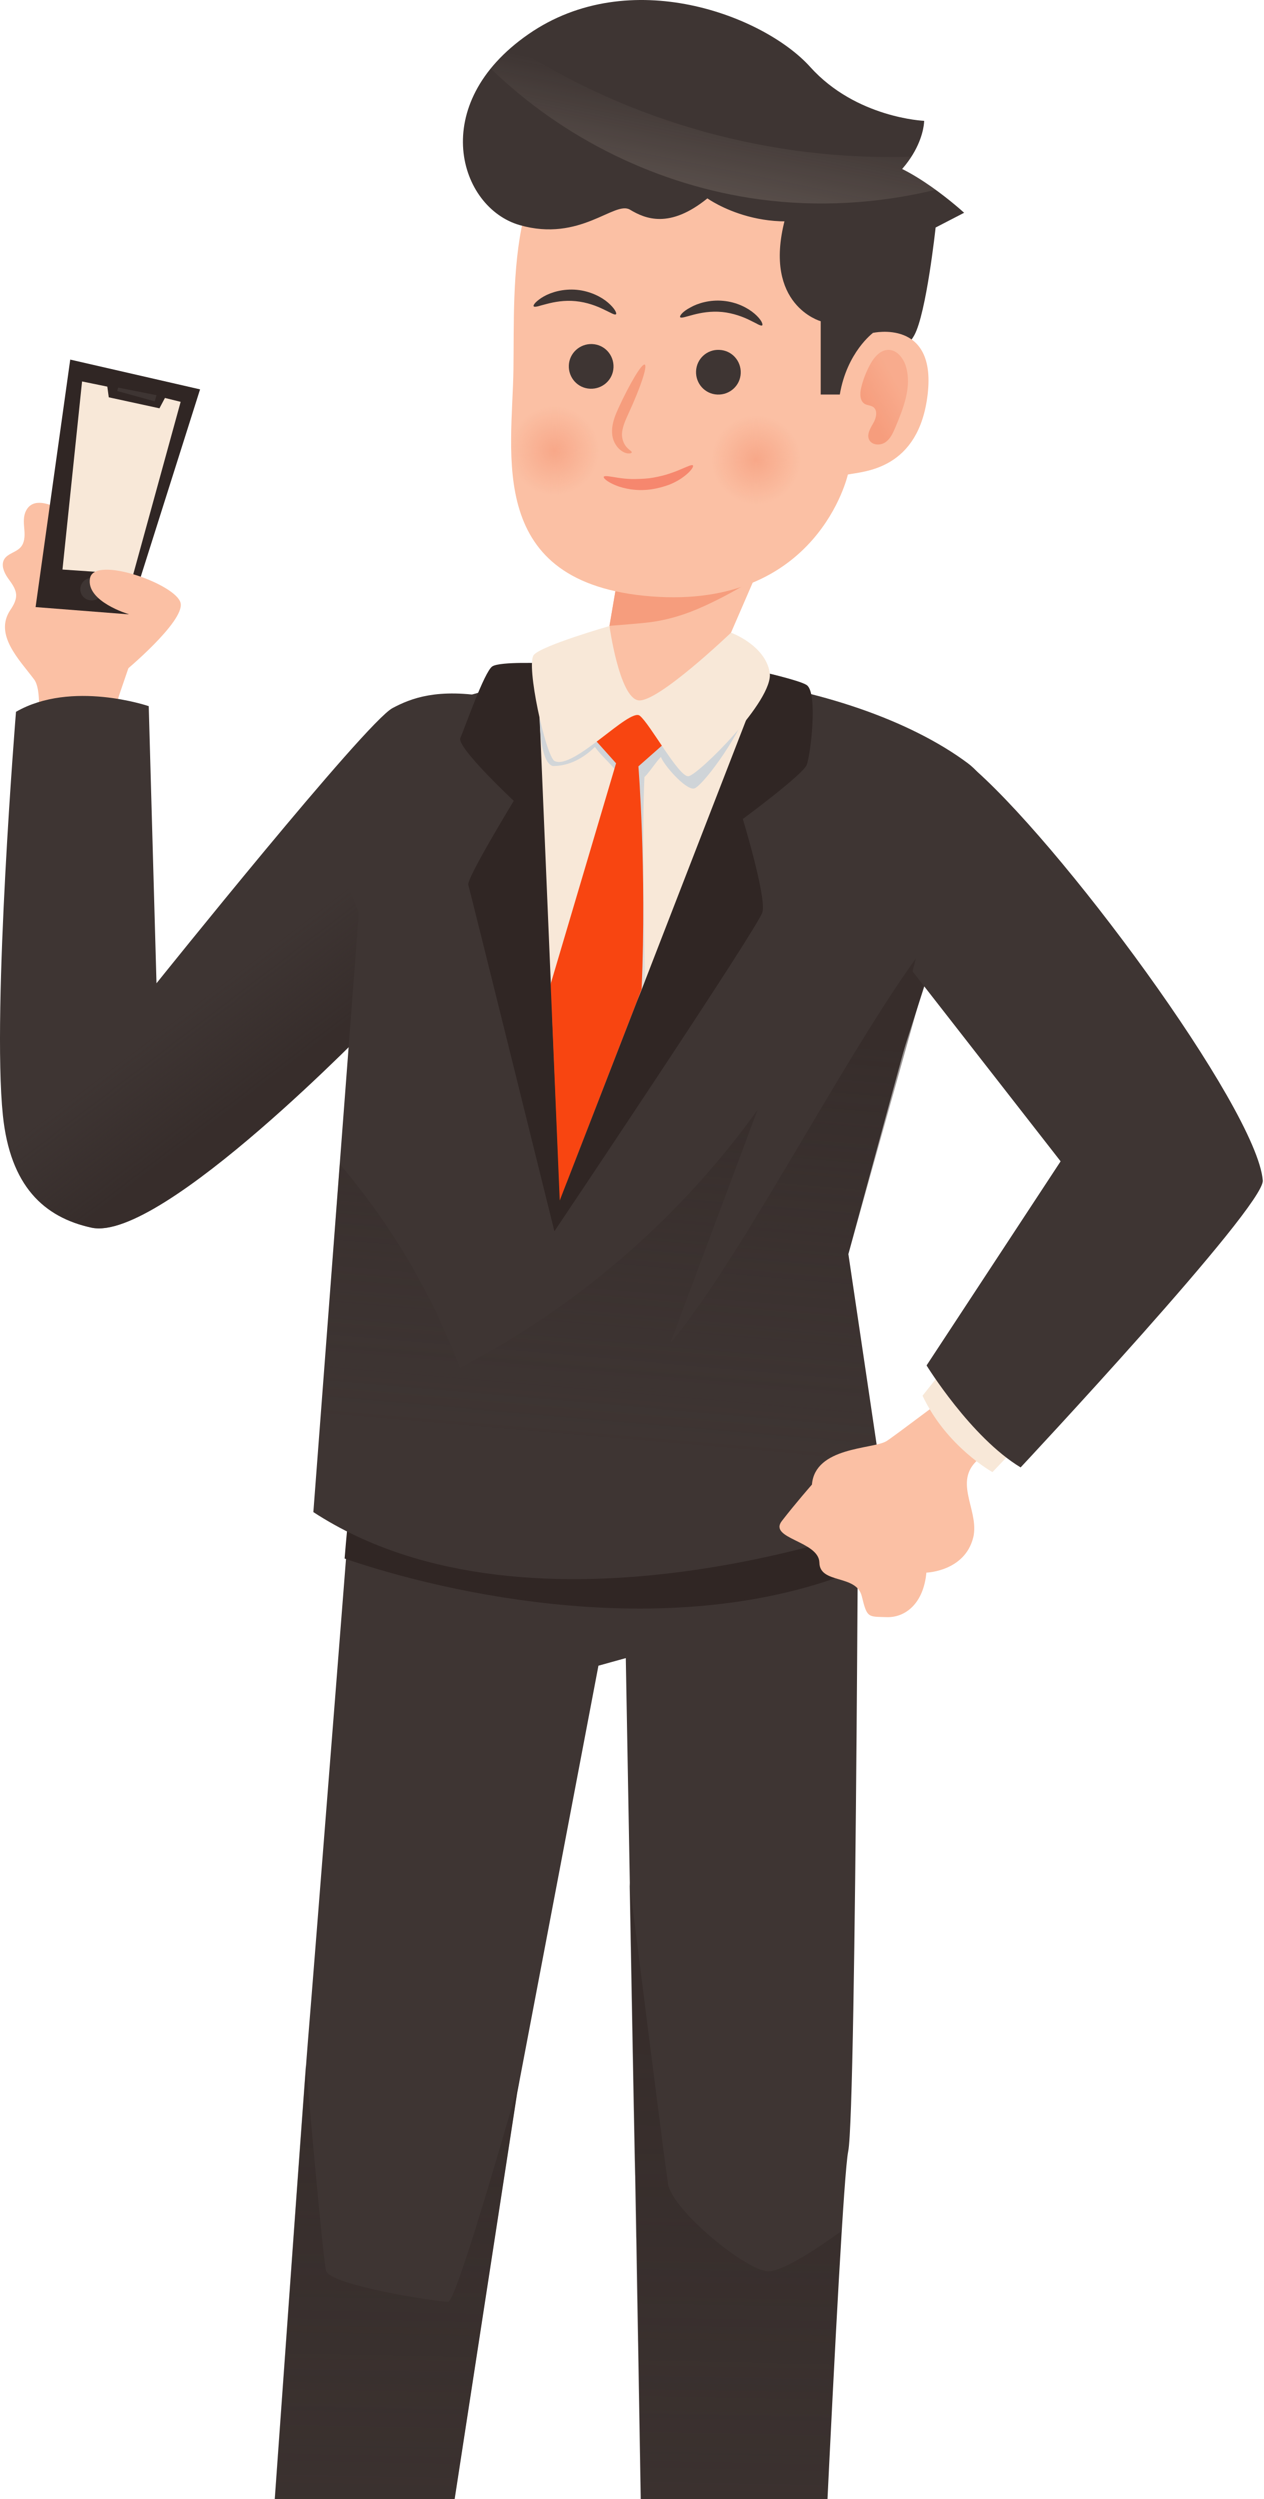 <svg width="484" height="957" viewBox="0 0 484 957" fill="none" xmlns="http://www.w3.org/2000/svg">
<path d="M9.221 319.011C9.965 304.754 18.705 267.749 13.065 260.187C7.424 252.624 -2.37 243.079 3.953 233.595C5.13 231.859 6.246 229.876 6.184 227.83C6.06 225.289 4.325 223.243 2.899 221.198C1.473 219.09 0.357 216.363 1.597 214.193C2.899 211.962 6.122 211.528 7.858 209.607C9.407 207.933 9.531 205.392 9.345 203.098C9.159 200.805 8.849 198.449 9.655 196.28C13.932 185.432 32.59 201.301 36.619 204.772C40.524 208.119 44.243 211.714 47.9 215.433C48.892 216.425 52.425 219.028 52.673 220.454L55.648 236.942L32.962 303.205L9.221 319.011Z" fill="#FBC0A4"/>
<path d="M49.332 235.267L76.606 149.107L26.893 137.702L13.628 232.478L49.332 235.267Z" fill="#302624"/>
<path d="M39.169 226.776C38.549 229.069 36.193 230.433 33.9 229.751C31.606 229.131 30.243 226.776 30.924 224.482C31.544 222.189 33.9 220.825 36.193 221.507C38.425 222.127 39.788 224.482 39.169 226.776Z" fill="#3E3533"/>
<path d="M63.159 152.394L61.052 156.361L41.65 152.146L41.093 148.055L31.423 146.072L23.922 218.099L51.01 219.958L69.172 153.882L63.159 152.394Z" fill="#F8E8D8"/>
<path d="M45.245 148.426L59.935 151.339L59.254 153.695L44.873 149.727L45.245 148.426Z" fill="#3E3533"/>
<path d="M47.538 257.273C47.538 257.273 70.597 238.181 69.171 230.991C67.745 223.801 36.071 212.519 34.459 221.445C32.847 230.371 49.336 235.206 49.336 235.206C49.336 235.206 27.579 243.326 26.835 267.686C26.649 272.955 37.496 291.241 36.381 298.679C32.475 325.705 47.538 257.273 47.538 257.273Z" fill="#FBC0A4"/>
<path d="M187.926 267.004C167.409 263.285 157.181 267.5 150.301 271.157C140.011 276.612 59.926 376.533 59.926 376.533L56.951 270.414C56.951 270.414 27.446 260.31 6.123 272.583C6.123 272.583 -3.113 386.512 1.102 427.113C3.891 454.138 16.784 466.163 35.07 470.131C61.847 475.895 143.73 390.727 143.73 390.727L187.926 267.004Z" fill="#3E3533"/>
<path d="M187.926 267.004C167.409 263.285 157.181 267.5 150.301 271.157C140.011 276.612 59.926 376.533 59.926 376.533L56.951 270.414C56.951 270.414 27.446 260.31 6.123 272.583C6.123 272.583 -3.113 386.512 1.102 427.113C3.891 454.138 16.784 466.163 35.07 470.131C61.847 475.895 143.73 390.727 143.73 390.727L187.926 267.004Z" fill="url(#paint0_linear)"/>
<path d="M324.542 154.936C324.542 154.936 315.617 154.44 311.773 149.729C307.93 145.018 320.513 106.525 320.513 106.525C320.513 106.525 308.55 96.236 308.426 81.731C308.24 67.289 317.848 59.788 332.724 60.718C347.663 61.648 369.172 81.483 369.172 81.483L358.262 87.124C358.262 87.124 354.729 119.976 350.08 128.406C345.369 136.836 324.542 154.936 324.542 154.936Z" fill="#3E3533"/>
<path d="M353.242 90.905C348.841 111.422 334.399 162.003 334.399 162.003L321.506 147.312L327.952 84.025L353.242 90.905Z" fill="#3E3533"/>
<path d="M137.285 535.835C137.285 535.835 119.682 760.656 117.946 781.111C116.21 801.566 94.639 1105.91 94.639 1105.91C121.665 1116.45 150.798 1108.33 150.798 1108.33L198.031 801.504L229.148 637.863L239.623 634.95C239.623 634.95 243.156 834.171 243.28 833.117C243.342 832.125 247.743 1100.58 247.743 1100.58C273.901 1113.79 310.287 1099.53 310.287 1099.53C310.287 1099.53 321.63 839.068 324.791 823.819C327.953 808.571 328.82 516.434 328.82 516.434L137.285 535.835Z" fill="#3E3533"/>
<path d="M131.954 596.829C170.509 610.156 257.722 630.116 328.758 600.982C328.882 582.759 328.572 558.522 328.634 545.753L135.177 562.551C134.309 573.771 133.194 581.271 131.954 596.829Z" fill="#302624"/>
<path d="M143.678 515.504C145.166 509.987 146.406 506.516 146.406 506.516L317.237 513.52C317.237 513.52 317.857 516.991 318.787 522.942C317.919 524.119 317.237 524.987 317.237 524.987C240.995 556.166 185.766 556.166 143.678 515.504Z" fill="#330E00"/>
<path d="M354.789 370.213L324.85 480.237L340.099 583.009C340.099 583.009 204.846 634.395 119.988 579.042L137.406 349.386L354.789 370.213Z" fill="#3E3533"/>
<path d="M158.603 273.637C140.503 281.261 115.027 296.571 137.404 349.321L145.214 511.784C145.214 511.784 136.536 536.827 141.991 542.157C184.079 583.006 239.37 583.006 315.674 551.827C315.674 551.827 319.703 546.682 320.199 544.637C322.988 533.603 313.69 502.797 313.69 502.797L356.336 370.21C356.336 370.21 398.362 312.997 370.531 292.232C326.707 259.566 230.32 243.45 158.603 273.637Z" fill="#3E3533"/>
<path d="M119.992 579.04L130.095 445.771C149.745 468.892 165.427 495.359 176.026 523.811C221.09 500.442 260.512 466.288 290.079 425.006C278.984 454.759 267.827 484.45 256.731 514.203C285.555 480.359 331.052 388.992 359.875 355.148L324.853 480.297L340.102 583.069C340.102 583.007 204.85 634.393 119.992 579.04Z" fill="url(#paint1_linear)"/>
<path d="M208.443 253.989C208.443 253.989 191.645 253.245 188.546 255.167C185.508 257.026 177.822 279.155 176.272 282.626C174.723 286.097 196.728 306.676 196.728 306.676C196.728 306.676 178.566 336.491 179.31 338.847C180.054 341.264 212.286 471.496 212.286 471.496C212.286 471.496 290.326 355.149 291.937 349.322C293.549 343.558 284.437 313.619 284.437 313.619C284.437 313.619 307.557 296.573 308.921 292.854C310.347 289.135 313.26 265.394 308.921 262.357C306.256 260.497 290.697 257.026 290.697 257.026L208.443 253.989Z" fill="#302624"/>
<path d="M290.76 262.665C290.76 262.665 266.833 324.402 245.758 378.763C229.208 421.533 210.923 376.78 210.923 376.78L205.778 254.235C206.894 254.173 209.311 253.863 210.427 253.801L290.76 262.665Z" fill="#F8E8D8"/>
<path d="M211.733 293.349C206.961 292.233 206.713 277.233 206.713 277.233L205.783 254.546C205.845 254.422 205.907 254.298 205.907 254.174C207.085 254.05 209.316 253.802 210.432 253.74L284.442 261.922C284.194 262.79 287.17 268.989 286.612 270.724C282.335 283.369 268.512 301.531 265.723 301.965C262.438 302.461 254.193 292.977 253.078 289.878C251.404 291.427 248.491 296.014 246.755 297.564C245.825 319.631 246.631 348.64 247.003 375.48C234.172 408.58 222.209 439.448 217.064 452.775C216.134 454.015 215.205 455.193 214.275 456.309L211.486 390.728C219.854 359.177 228.16 327.565 236.528 296.014C233.862 292.357 230.453 289.692 227.788 286.035C223.387 290.374 217.87 293.349 211.733 293.349Z" fill="url(#paint2_linear)"/>
<path d="M228.845 266.26C236.035 270.413 250.849 272.583 258.907 272.769C270.871 273.079 266.098 266.074 270.065 265.02L308.93 175.266L238.638 206.94L238.452 209.915L228.845 266.26Z" fill="#FBC0A4"/>
<path d="M248.184 238.367C255.87 237.437 262.751 235.267 269.755 232.044C276.387 229.007 282.834 225.536 288.908 221.569L308.93 175.266L238.638 206.94L238.452 209.915L233.369 239.668C238.328 239.235 243.225 238.925 248.184 238.367Z" fill="#F69D7D"/>
<path d="M210.858 376.781L235.9 292.295L224.928 280.022L243.524 268.616L257.719 281.757L244.454 293.472C244.454 293.472 247.615 332.647 245.694 378.764C229.143 421.534 214.329 459.717 214.329 459.717L210.858 376.781Z" fill="#F84511"/>
<path d="M279.919 242.272C279.919 242.272 251.653 269.359 244.401 268.182C237.149 267.004 233.368 239.73 233.368 239.73C233.368 239.73 207.52 247.169 204.421 250.764C201.259 254.359 209.008 289.691 212.355 291.426C219.483 295.021 241.054 270.971 244.959 274.07C248.864 277.108 259.96 297.687 263.617 297.253C267.274 296.819 296.407 268.12 294.733 257.582C293.06 247.045 279.919 242.272 279.919 242.272Z" fill="#F8E8D8"/>
<path d="M334.271 127.475C334.271 127.475 358.57 121.958 355.222 150.905C351.875 179.914 330.862 180.472 324.664 181.712C324.664 181.712 313.134 233.346 249.413 228.387C185.692 223.428 196.168 174.15 196.602 141.421C197.098 108.693 193.441 51.914 235.095 47.761C277.183 43.608 337.929 46.336 334.271 127.475Z" fill="#FBC0A4"/>
<path d="M231.188 182.581C230.94 183.076 232.552 184.564 235.775 185.866C237.387 186.548 239.37 187.044 241.664 187.415C243.957 187.725 246.499 187.787 249.164 187.415C251.83 187.044 254.247 186.362 256.416 185.556C258.524 184.688 260.384 183.634 261.747 182.581C264.599 180.473 265.652 178.676 265.342 178.242C264.97 177.746 263.049 178.737 260.198 179.915C258.772 180.535 257.036 181.155 255.053 181.775C253.069 182.333 250.9 182.829 248.606 183.138C246.313 183.386 244.081 183.448 242.036 183.448C239.99 183.386 238.193 183.2 236.643 182.953C233.482 182.457 231.498 182.023 231.188 182.581Z" fill="#F6876E"/>
<path d="M241.918 173.219C241.98 172.599 239.873 172.041 238.757 169.314C238.199 167.95 237.951 166.401 238.385 164.479C238.757 162.558 239.687 160.45 240.803 158.033C245.266 148.363 247.993 140.119 246.877 139.623C245.761 139.127 241.298 146.565 236.836 156.235C235.72 158.653 234.666 161.256 234.418 163.921C234.294 165.285 234.356 166.525 234.666 167.764C234.976 169.004 235.534 169.996 236.154 170.864C237.393 172.537 239.005 173.405 240.121 173.591C241.298 173.777 241.918 173.467 241.918 173.219Z" fill="#F69D7D"/>
<path d="M260.445 121.463C260.817 121.959 262.614 121.277 265.466 120.533C268.317 119.79 272.16 119.046 276.561 119.48C280.776 119.914 284.557 121.339 287.161 122.641C288.462 123.323 289.578 123.819 290.322 124.252C291.128 124.624 291.685 124.81 291.871 124.562C292.057 124.376 291.933 123.819 291.499 123.013C291.004 122.207 290.136 121.153 288.896 120.099C286.355 117.93 282.202 115.698 276.933 115.203C271.85 114.707 267.139 116.132 264.35 117.744C261.375 119.294 260.135 120.967 260.445 121.463Z" fill="#3E3533"/>
<path d="M235.853 120.346C236.286 119.974 235.357 118.053 232.815 115.883C230.336 113.714 225.997 111.482 220.914 110.986C215.645 110.49 211.058 111.916 208.207 113.528C206.781 114.334 205.728 115.201 205.046 115.883C204.426 116.565 204.178 117.061 204.364 117.309C204.55 117.557 205.108 117.495 205.976 117.309C206.781 117.061 207.959 116.751 209.385 116.379C212.174 115.635 216.203 114.891 220.418 115.325C224.819 115.759 228.476 117.185 231.142 118.487C233.807 119.726 235.419 120.78 235.853 120.346Z" fill="#3E3533"/>
<path d="M272.48 175.328C272.046 184.75 279.36 192.746 288.782 193.18C298.204 193.614 306.2 186.299 306.634 176.877C307.068 167.456 299.754 159.46 290.332 159.026C280.91 158.592 272.914 165.906 272.48 175.328Z" fill="url(#paint3_radial)"/>
<path d="M195.246 171.796C194.812 181.217 202.126 189.214 211.548 189.647C220.97 190.081 228.966 182.767 229.4 173.345C229.834 163.923 222.519 155.927 213.097 155.493C203.614 155.06 195.68 162.374 195.246 171.796Z" fill="url(#paint4_radial)"/>
<path d="M266.526 142.168C266.34 146.878 269.935 150.908 274.708 151.094C279.419 151.279 283.448 147.684 283.634 142.911C283.82 138.201 280.225 134.171 275.452 133.986C270.741 133.738 266.712 137.395 266.526 142.168Z" fill="#3E3533"/>
<path d="M217.811 139.935C217.625 144.646 221.22 148.675 225.993 148.861C230.704 149.047 234.733 145.452 234.919 140.679C235.105 135.968 231.51 131.939 226.737 131.753C222.026 131.567 217.997 135.224 217.811 139.935Z" fill="#3E3533"/>
<path d="M346.923 140.43C349.155 148.117 345.994 156.175 342.894 163.551C341.964 165.72 340.973 168.076 338.989 169.378C337.006 170.741 333.844 170.493 332.791 168.386C331.799 166.34 333.287 163.985 334.402 162.001C335.58 160.018 336.2 157.042 334.278 155.803C333.41 155.245 332.233 155.245 331.241 154.749C329.195 153.633 329.195 150.72 329.753 148.489C330.497 145.327 331.675 142.352 333.225 139.501C334.774 136.711 337.13 133.922 340.291 133.984C343.576 134.046 345.994 137.269 346.923 140.43Z" fill="url(#paint5_linear)"/>
<path d="M197.965 801.505L198.895 796.608C188.605 832.622 174.224 881.28 171.621 881.404C167.53 881.59 126.682 875.082 124.884 869.689C124.078 867.272 120.669 830.638 117.136 790.72C112.921 847.002 94.573 1105.92 94.573 1105.92C121.599 1116.45 150.732 1108.33 150.732 1108.33L197.965 801.505Z" fill="url(#paint6_linear)"/>
<path d="M310.226 1099.59C310.226 1099.59 310.226 1099.34 310.226 1099.03C310.226 1098.97 310.226 1098.85 310.226 1098.79C310.226 1098.54 310.226 1098.17 310.288 1097.8C310.35 1096.68 310.412 1095.01 310.474 1092.9C310.474 1092.4 310.536 1091.91 310.536 1091.35C310.598 1090.36 310.598 1089.37 310.66 1088.25C310.66 1087.82 310.722 1087.38 310.722 1086.95C310.846 1084.47 310.97 1081.68 311.094 1078.58C311.094 1078.08 311.156 1077.59 311.156 1077.03C311.218 1075.29 311.342 1073.43 311.404 1071.51C311.404 1071.45 311.404 1071.45 311.404 1071.39C311.466 1069.34 311.59 1067.24 311.714 1065C311.714 1064.63 311.776 1064.32 311.776 1063.95C312.024 1058.5 312.272 1052.61 312.582 1046.29C312.582 1045.67 312.644 1045.05 312.644 1044.43C313.14 1033.64 313.697 1021.74 314.255 1009.28C314.255 1009.09 314.255 1008.85 314.255 1008.66C314.503 1004.01 314.689 999.238 314.937 994.403C314.937 994.217 314.937 994.094 314.937 993.908C316.797 954.051 318.966 910.351 320.826 877.189C320.826 877.127 320.826 877.127 320.826 877.065C321.322 868.759 321.756 861.135 322.189 854.378C313.883 860.391 299.751 869.937 294.048 869.751C285.68 869.503 257.477 846.506 255.803 836.279C254.501 828.097 244.894 751.421 241.051 720.986C242.042 774.727 243.096 833.737 243.158 833.179C243.158 833.117 243.158 833.489 243.158 834.233C243.158 834.357 243.158 834.543 243.158 834.729C243.22 837.766 243.344 845.143 243.53 855.556C243.53 856.176 243.53 856.796 243.592 857.416C243.654 861.197 243.716 865.412 243.778 869.875C243.778 871.362 243.84 872.912 243.84 874.462C243.964 880.722 244.088 887.479 244.212 894.669C244.212 895.537 244.212 896.467 244.274 897.396C245.576 976.552 247.621 1100.58 247.621 1100.58C252.518 1103.06 257.787 1104.55 263.117 1105.42C264.915 1105.67 266.651 1105.92 268.448 1106.04C270.246 1106.16 271.981 1106.23 273.717 1106.23C275.452 1106.23 277.188 1106.16 278.924 1106.1C280.597 1105.98 282.333 1105.85 283.944 1105.67C285.556 1105.48 287.168 1105.3 288.717 1105.05C291.011 1104.68 293.242 1104.24 295.288 1103.81C296.651 1103.5 297.953 1103.19 299.193 1102.88C305.949 1101.27 310.226 1099.59 310.226 1099.59Z" fill="url(#paint7_linear)"/>
<path d="M334.279 127.475C334.279 127.475 324.3 134.851 321.572 151.091H314.258V123.012C314.258 123.012 292.067 116.875 300.497 84.271C308.927 51.605 342.027 84.023 342.027 84.023L334.279 127.475Z" fill="#3E3533"/>
<path d="M375.492 558.151C371.649 550.092 367.496 542.158 362.909 534.472C360.058 536.642 357.33 538.687 354.913 540.485C346.297 546.931 340.408 551.332 339.293 551.952C333.9 554.989 312.081 554.06 310.903 568.502C310.903 568.502 304.643 575.63 299.374 582.449C294.105 589.267 313.569 590.073 313.755 598.379C313.879 606.685 327.949 602.78 329.995 611.272C332.04 619.764 332.412 619.02 339.479 619.268C346.545 619.516 353.611 614.185 354.727 602.222C354.727 602.222 369.356 601.788 372.641 588.833C372.765 588.399 372.827 588.028 372.889 587.594C374.438 577.304 364.459 566.519 375.492 558.151Z" fill="#FBC0A4"/>
<path d="M388.518 554.803L380.026 563.729C380.026 563.729 362.422 553.997 353.248 534.472L362.67 522.633L388.518 554.803Z" fill="#F8E8D8"/>
<path d="M390.808 561.93C371.716 550.401 354.794 522.88 354.794 522.88L406.118 444.716L349.401 371.945L370.476 292.294C404.63 320.559 481.244 424.323 483.538 452.03C484.344 461.948 390.808 561.93 390.808 561.93Z" fill="#3E3533"/>
<path d="M270.871 75.966C270.871 75.966 294.549 93.074 324.302 79.623C354.055 66.172 353.869 46.275 353.869 46.275C353.869 46.275 327.835 45.221 310.231 25.634C292.628 6.047 241.118 -13.851 202.315 13.113C163.512 40.015 175.723 79.499 198.968 86.194C222.212 92.888 235.353 76.71 241.242 80.305C247.13 83.838 256.428 87.681 270.871 75.966Z" fill="#3E3533"/>
<path d="M187.931 26.255C190.287 23.342 193.138 20.428 196.485 17.639C241.425 46.772 295.476 61.773 349.031 59.975C348.039 61.525 346.862 63.075 345.436 64.748C349.961 66.98 354.424 69.893 358.205 72.682C336.2 78.013 313.204 79.377 290.765 76.339C252.334 71.133 215.701 53.219 187.931 26.255Z" fill="url(#paint8_linear)"/>
<defs>
<linearGradient id="paint0_linear" x1="125.727" y1="395.808" x2="101.208" y2="363.626" gradientUnits="userSpaceOnUse">
<stop stop-color="#302624" stop-opacity="0.5"/>
<stop offset="0.995" stop-color="#302624" stop-opacity="0"/>
</linearGradient>
<linearGradient id="paint1_linear" x1="245.51" y1="394.241" x2="231.677" y2="554.305" gradientUnits="userSpaceOnUse">
<stop stop-color="#302624" stop-opacity="0.5"/>
<stop offset="0.995" stop-color="#302624" stop-opacity="0"/>
</linearGradient>
<linearGradient id="paint2_linear" x1="236.231" y1="289.849" x2="174.486" y2="458.503" gradientUnits="userSpaceOnUse">
<stop stop-color="#CFD4D8"/>
<stop offset="1" stop-color="#CFD4D8" stop-opacity="0"/>
</linearGradient>
<radialGradient id="paint3_radial" cx="0" cy="0" r="1" gradientUnits="userSpaceOnUse" gradientTransform="translate(289.57 176.089) rotate(2.608) scale(17.085)">
<stop stop-color="#F69D7D" stop-opacity="0.7"/>
<stop offset="1" stop-color="#F69D7D" stop-opacity="0"/>
</radialGradient>
<radialGradient id="paint4_radial" cx="0" cy="0" r="1" gradientUnits="userSpaceOnUse" gradientTransform="translate(212.292 172.573) rotate(2.608) scale(17.084)">
<stop stop-color="#F69D7D" stop-opacity="0.7"/>
<stop offset="1" stop-color="#F69D7D" stop-opacity="0"/>
</radialGradient>
<linearGradient id="paint5_linear" x1="331.629" y1="155.766" x2="344.399" y2="148.615" gradientUnits="userSpaceOnUse">
<stop stop-color="#F69D7D"/>
<stop offset="1" stop-color="#F69D7D" stop-opacity="0.6"/>
</linearGradient>
<linearGradient id="paint6_linear" x1="150.064" y1="784.782" x2="143.168" y2="1134.17" gradientUnits="userSpaceOnUse">
<stop stop-color="#302624" stop-opacity="0.5"/>
<stop offset="0.995" stop-color="#302624" stop-opacity="0"/>
</linearGradient>
<linearGradient id="paint7_linear" x1="281.681" y1="787.38" x2="274.785" y2="1136.76" gradientUnits="userSpaceOnUse">
<stop stop-color="#302624" stop-opacity="0.5"/>
<stop offset="0.995" stop-color="#302624" stop-opacity="0"/>
</linearGradient>
<linearGradient id="paint8_linear" x1="265.114" y1="88.521" x2="275.745" y2="36.229" gradientUnits="userSpaceOnUse">
<stop stop-color="#F8E8D8" stop-opacity="0.2"/>
<stop offset="1" stop-color="#F8E8D8" stop-opacity="0"/>
</linearGradient>
</defs>
</svg>
